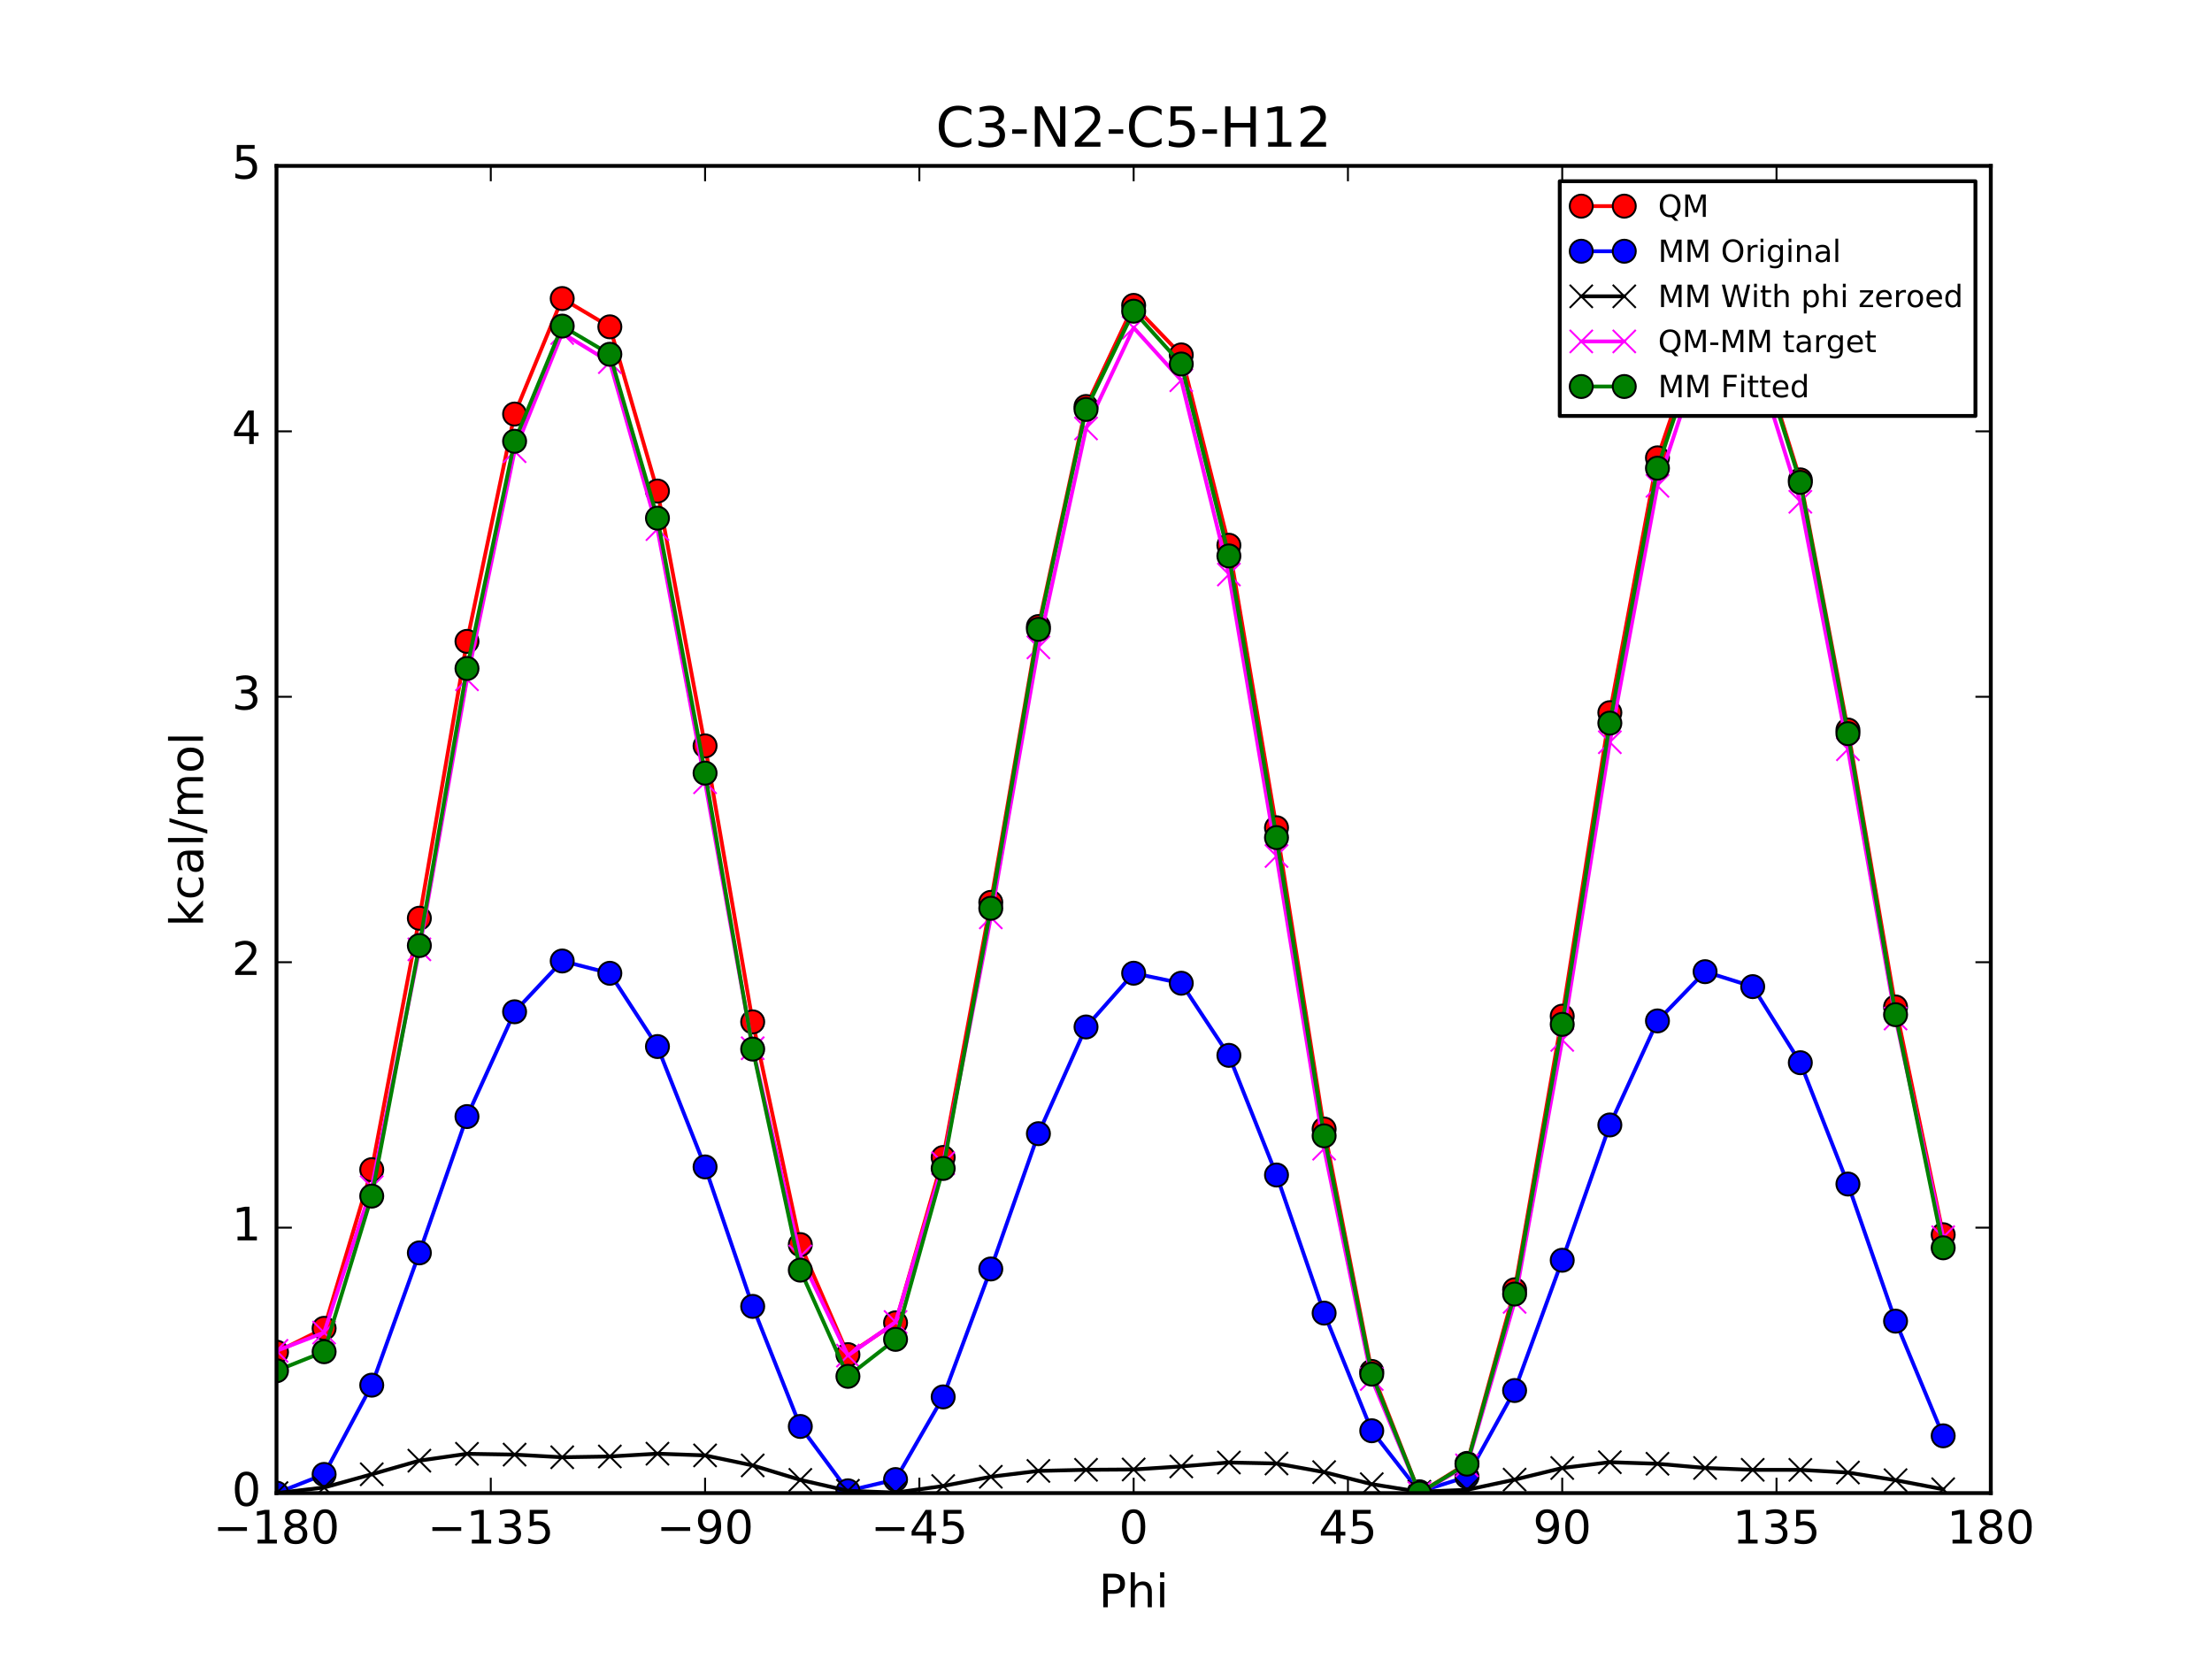 <?xml version="1.0" encoding="utf-8" standalone="no"?>
<!DOCTYPE svg PUBLIC "-//W3C//DTD SVG 1.1//EN"
  "http://www.w3.org/Graphics/SVG/1.1/DTD/svg11.dtd">
<!-- Created with matplotlib (http://matplotlib.org/) -->
<svg height="432pt" version="1.1" viewBox="0 0 576 432" width="576pt" xmlns="http://www.w3.org/2000/svg" xmlns:xlink="http://www.w3.org/1999/xlink">
 <defs>
  <style type="text/css">
*{stroke-linecap:butt;stroke-linejoin:round;stroke-miterlimit:100000;}
  </style>
 </defs>
 <g id="figure_1">
  <g id="patch_1">
   <path d="M 0 432 
L 576 432 
L 576 0 
L 0 0 
z
" style="fill:#ffffff;"/>
  </g>
  <g id="axes_1">
   <g id="patch_2">
    <path d="M 72 388.8 
L 518.4 388.8 
L 518.4 43.2 
L 72 43.2 
z
" style="fill:#ffffff;"/>
   </g>
   <g id="line2d_1">
    <path clip-path="url(#p465bd5129d)" d="M 72 352.097 
L 84.4 345.892 
L 96.8 304.576 
L 109.2 239.106 
L 121.6 167.013 
L 134 107.818 
L 146.4 77.739 
L 158.8 85.104 
L 171.2 127.866 
L 183.6 194.23 
L 196 266.096 
L 208.4 324.087 
L 220.8 352.74 
L 233.2 344.466 
L 245.6 301.405 
L 258 234.975 
L 270.4 163.151 
L 282.8 105.85 
L 295.2 79.523 
L 307.6 92.417 
L 320 141.981 
L 332.4 215.543 
L 344.8 294.002 
L 357.2 357.117 
L 369.6 388.8 
L 382 381.065 
L 394.4 335.856 
L 406.8 264.61 
L 419.2 185.577 
L 431.6 119.219 
L 444 82.74 
L 456.4 85.223 
L 468.8 124.96 
L 481.2 190.093 
L 493.6 262.212 
L 506 321.518 
" style="fill:none;stroke:#ff0000;stroke-linecap:square;"/>
    <defs>
     <path d="M 0 3 
C 0.796 3 1.559 2.684 2.121 2.121 
C 2.684 1.559 3 0.796 3 0 
C 3 -0.796 2.684 -1.559 2.121 -2.121 
C 1.559 -2.684 0.796 -3 0 -3 
C -0.796 -3 -1.559 -2.684 -2.121 -2.121 
C -2.684 -1.559 -3 -0.796 -3 0 
C -3 0.796 -2.684 1.559 -2.121 2.121 
C -1.559 2.684 -0.796 3 0 3 
z
" id="m1452eabe73" style="stroke:#000000;stroke-width:0.5;"/>
    </defs>
    <g clip-path="url(#p465bd5129d)">
     <use style="fill:#ff0000;stroke:#000000;stroke-width:0.5;" x="72.0" xlink:href="#m1452eabe73" y="352.097"/>
     <use style="fill:#ff0000;stroke:#000000;stroke-width:0.5;" x="84.4" xlink:href="#m1452eabe73" y="345.892"/>
     <use style="fill:#ff0000;stroke:#000000;stroke-width:0.5;" x="96.8" xlink:href="#m1452eabe73" y="304.576"/>
     <use style="fill:#ff0000;stroke:#000000;stroke-width:0.5;" x="109.2" xlink:href="#m1452eabe73" y="239.106"/>
     <use style="fill:#ff0000;stroke:#000000;stroke-width:0.5;" x="121.6" xlink:href="#m1452eabe73" y="167.013"/>
     <use style="fill:#ff0000;stroke:#000000;stroke-width:0.5;" x="134" xlink:href="#m1452eabe73" y="107.818"/>
     <use style="fill:#ff0000;stroke:#000000;stroke-width:0.5;" x="146.4" xlink:href="#m1452eabe73" y="77.739"/>
     <use style="fill:#ff0000;stroke:#000000;stroke-width:0.5;" x="158.8" xlink:href="#m1452eabe73" y="85.104"/>
     <use style="fill:#ff0000;stroke:#000000;stroke-width:0.5;" x="171.2" xlink:href="#m1452eabe73" y="127.866"/>
     <use style="fill:#ff0000;stroke:#000000;stroke-width:0.5;" x="183.6" xlink:href="#m1452eabe73" y="194.23"/>
     <use style="fill:#ff0000;stroke:#000000;stroke-width:0.5;" x="196" xlink:href="#m1452eabe73" y="266.096"/>
     <use style="fill:#ff0000;stroke:#000000;stroke-width:0.5;" x="208.4" xlink:href="#m1452eabe73" y="324.087"/>
     <use style="fill:#ff0000;stroke:#000000;stroke-width:0.5;" x="220.8" xlink:href="#m1452eabe73" y="352.74"/>
     <use style="fill:#ff0000;stroke:#000000;stroke-width:0.5;" x="233.2" xlink:href="#m1452eabe73" y="344.466"/>
     <use style="fill:#ff0000;stroke:#000000;stroke-width:0.5;" x="245.6" xlink:href="#m1452eabe73" y="301.405"/>
     <use style="fill:#ff0000;stroke:#000000;stroke-width:0.5;" x="258" xlink:href="#m1452eabe73" y="234.975"/>
     <use style="fill:#ff0000;stroke:#000000;stroke-width:0.5;" x="270.4" xlink:href="#m1452eabe73" y="163.151"/>
     <use style="fill:#ff0000;stroke:#000000;stroke-width:0.5;" x="282.8" xlink:href="#m1452eabe73" y="105.85"/>
     <use style="fill:#ff0000;stroke:#000000;stroke-width:0.5;" x="295.2" xlink:href="#m1452eabe73" y="79.523"/>
     <use style="fill:#ff0000;stroke:#000000;stroke-width:0.5;" x="307.6" xlink:href="#m1452eabe73" y="92.417"/>
     <use style="fill:#ff0000;stroke:#000000;stroke-width:0.5;" x="320" xlink:href="#m1452eabe73" y="141.981"/>
     <use style="fill:#ff0000;stroke:#000000;stroke-width:0.5;" x="332.4" xlink:href="#m1452eabe73" y="215.543"/>
     <use style="fill:#ff0000;stroke:#000000;stroke-width:0.5;" x="344.8" xlink:href="#m1452eabe73" y="294.002"/>
     <use style="fill:#ff0000;stroke:#000000;stroke-width:0.5;" x="357.2" xlink:href="#m1452eabe73" y="357.117"/>
     <use style="fill:#ff0000;stroke:#000000;stroke-width:0.5;" x="369.6" xlink:href="#m1452eabe73" y="388.8"/>
     <use style="fill:#ff0000;stroke:#000000;stroke-width:0.5;" x="382" xlink:href="#m1452eabe73" y="381.065"/>
     <use style="fill:#ff0000;stroke:#000000;stroke-width:0.5;" x="394.4" xlink:href="#m1452eabe73" y="335.856"/>
     <use style="fill:#ff0000;stroke:#000000;stroke-width:0.5;" x="406.8" xlink:href="#m1452eabe73" y="264.61"/>
     <use style="fill:#ff0000;stroke:#000000;stroke-width:0.5;" x="419.2" xlink:href="#m1452eabe73" y="185.577"/>
     <use style="fill:#ff0000;stroke:#000000;stroke-width:0.5;" x="431.6" xlink:href="#m1452eabe73" y="119.219"/>
     <use style="fill:#ff0000;stroke:#000000;stroke-width:0.5;" x="444" xlink:href="#m1452eabe73" y="82.74"/>
     <use style="fill:#ff0000;stroke:#000000;stroke-width:0.5;" x="456.4" xlink:href="#m1452eabe73" y="85.223"/>
     <use style="fill:#ff0000;stroke:#000000;stroke-width:0.5;" x="468.8" xlink:href="#m1452eabe73" y="124.96"/>
     <use style="fill:#ff0000;stroke:#000000;stroke-width:0.5;" x="481.2" xlink:href="#m1452eabe73" y="190.093"/>
     <use style="fill:#ff0000;stroke:#000000;stroke-width:0.5;" x="493.6" xlink:href="#m1452eabe73" y="262.212"/>
     <use style="fill:#ff0000;stroke:#000000;stroke-width:0.5;" x="506" xlink:href="#m1452eabe73" y="321.518"/>
    </g>
   </g>
   <g id="line2d_2">
    <path clip-path="url(#p465bd5129d)" d="M 72 388.8 
L 84.4 383.94 
L 96.8 360.694 
L 109.2 326.248 
L 121.6 290.752 
L 134 263.465 
L 146.4 250.242 
L 158.8 253.441 
L 171.2 272.518 
L 183.6 303.863 
L 196 340.18 
L 208.4 371.447 
L 220.8 388.201 
L 233.2 385.272 
L 245.6 363.75 
L 258 330.439 
L 270.4 295.207 
L 282.8 267.419 
L 295.2 253.424 
L 307.6 256.03 
L 320 274.813 
L 332.4 305.97 
L 344.8 341.932 
L 357.2 372.566 
L 369.6 388.451 
L 382 384.547 
L 394.4 362.09 
L 406.8 328.165 
L 419.2 292.936 
L 431.6 265.845 
L 444 253.024 
L 456.4 256.917 
L 468.8 276.729 
L 481.2 308.323 
L 493.6 344.027 
L 506 373.886 
" style="fill:none;stroke:#0000ff;stroke-linecap:square;"/>
    <defs>
     <path d="M 0 3 
C 0.796 3 1.559 2.684 2.121 2.121 
C 2.684 1.559 3 0.796 3 0 
C 3 -0.796 2.684 -1.559 2.121 -2.121 
C 1.559 -2.684 0.796 -3 0 -3 
C -0.796 -3 -1.559 -2.684 -2.121 -2.121 
C -2.684 -1.559 -3 -0.796 -3 0 
C -3 0.796 -2.684 1.559 -2.121 2.121 
C -1.559 2.684 -0.796 3 0 3 
z
" id="me0702c09e3" style="stroke:#000000;stroke-width:0.5;"/>
    </defs>
    <g clip-path="url(#p465bd5129d)">
     <use style="fill:#0000ff;stroke:#000000;stroke-width:0.5;" x="72.0" xlink:href="#me0702c09e3" y="388.8"/>
     <use style="fill:#0000ff;stroke:#000000;stroke-width:0.5;" x="84.4" xlink:href="#me0702c09e3" y="383.94"/>
     <use style="fill:#0000ff;stroke:#000000;stroke-width:0.5;" x="96.8" xlink:href="#me0702c09e3" y="360.694"/>
     <use style="fill:#0000ff;stroke:#000000;stroke-width:0.5;" x="109.2" xlink:href="#me0702c09e3" y="326.248"/>
     <use style="fill:#0000ff;stroke:#000000;stroke-width:0.5;" x="121.6" xlink:href="#me0702c09e3" y="290.752"/>
     <use style="fill:#0000ff;stroke:#000000;stroke-width:0.5;" x="134" xlink:href="#me0702c09e3" y="263.465"/>
     <use style="fill:#0000ff;stroke:#000000;stroke-width:0.5;" x="146.4" xlink:href="#me0702c09e3" y="250.242"/>
     <use style="fill:#0000ff;stroke:#000000;stroke-width:0.5;" x="158.8" xlink:href="#me0702c09e3" y="253.441"/>
     <use style="fill:#0000ff;stroke:#000000;stroke-width:0.5;" x="171.2" xlink:href="#me0702c09e3" y="272.518"/>
     <use style="fill:#0000ff;stroke:#000000;stroke-width:0.5;" x="183.6" xlink:href="#me0702c09e3" y="303.863"/>
     <use style="fill:#0000ff;stroke:#000000;stroke-width:0.5;" x="196" xlink:href="#me0702c09e3" y="340.18"/>
     <use style="fill:#0000ff;stroke:#000000;stroke-width:0.5;" x="208.4" xlink:href="#me0702c09e3" y="371.447"/>
     <use style="fill:#0000ff;stroke:#000000;stroke-width:0.5;" x="220.8" xlink:href="#me0702c09e3" y="388.201"/>
     <use style="fill:#0000ff;stroke:#000000;stroke-width:0.5;" x="233.2" xlink:href="#me0702c09e3" y="385.272"/>
     <use style="fill:#0000ff;stroke:#000000;stroke-width:0.5;" x="245.6" xlink:href="#me0702c09e3" y="363.75"/>
     <use style="fill:#0000ff;stroke:#000000;stroke-width:0.5;" x="258" xlink:href="#me0702c09e3" y="330.439"/>
     <use style="fill:#0000ff;stroke:#000000;stroke-width:0.5;" x="270.4" xlink:href="#me0702c09e3" y="295.207"/>
     <use style="fill:#0000ff;stroke:#000000;stroke-width:0.5;" x="282.8" xlink:href="#me0702c09e3" y="267.419"/>
     <use style="fill:#0000ff;stroke:#000000;stroke-width:0.5;" x="295.2" xlink:href="#me0702c09e3" y="253.424"/>
     <use style="fill:#0000ff;stroke:#000000;stroke-width:0.5;" x="307.6" xlink:href="#me0702c09e3" y="256.03"/>
     <use style="fill:#0000ff;stroke:#000000;stroke-width:0.5;" x="320" xlink:href="#me0702c09e3" y="274.813"/>
     <use style="fill:#0000ff;stroke:#000000;stroke-width:0.5;" x="332.4" xlink:href="#me0702c09e3" y="305.97"/>
     <use style="fill:#0000ff;stroke:#000000;stroke-width:0.5;" x="344.8" xlink:href="#me0702c09e3" y="341.932"/>
     <use style="fill:#0000ff;stroke:#000000;stroke-width:0.5;" x="357.2" xlink:href="#me0702c09e3" y="372.566"/>
     <use style="fill:#0000ff;stroke:#000000;stroke-width:0.5;" x="369.6" xlink:href="#me0702c09e3" y="388.451"/>
     <use style="fill:#0000ff;stroke:#000000;stroke-width:0.5;" x="382" xlink:href="#me0702c09e3" y="384.547"/>
     <use style="fill:#0000ff;stroke:#000000;stroke-width:0.5;" x="394.4" xlink:href="#me0702c09e3" y="362.09"/>
     <use style="fill:#0000ff;stroke:#000000;stroke-width:0.5;" x="406.8" xlink:href="#me0702c09e3" y="328.165"/>
     <use style="fill:#0000ff;stroke:#000000;stroke-width:0.5;" x="419.2" xlink:href="#me0702c09e3" y="292.936"/>
     <use style="fill:#0000ff;stroke:#000000;stroke-width:0.5;" x="431.6" xlink:href="#me0702c09e3" y="265.845"/>
     <use style="fill:#0000ff;stroke:#000000;stroke-width:0.5;" x="444" xlink:href="#me0702c09e3" y="253.024"/>
     <use style="fill:#0000ff;stroke:#000000;stroke-width:0.5;" x="456.4" xlink:href="#me0702c09e3" y="256.917"/>
     <use style="fill:#0000ff;stroke:#000000;stroke-width:0.5;" x="468.8" xlink:href="#me0702c09e3" y="276.729"/>
     <use style="fill:#0000ff;stroke:#000000;stroke-width:0.5;" x="481.2" xlink:href="#me0702c09e3" y="308.323"/>
     <use style="fill:#0000ff;stroke:#000000;stroke-width:0.5;" x="493.6" xlink:href="#me0702c09e3" y="344.027"/>
     <use style="fill:#0000ff;stroke:#000000;stroke-width:0.5;" x="506" xlink:href="#me0702c09e3" y="373.886"/>
    </g>
   </g>
   <g id="line2d_3">
    <path clip-path="url(#p465bd5129d)" d="M 72 388.8 
L 84.4 387.342 
L 96.8 383.9 
L 109.2 380.352 
L 121.6 378.57 
L 134 378.78 
L 146.4 379.467 
L 158.8 379.264 
L 171.2 378.538 
L 183.6 378.984 
L 196 381.587 
L 208.4 385.358 
L 220.8 388.201 
L 233.2 388.674 
L 245.6 386.956 
L 258 384.544 
L 270.4 383.025 
L 282.8 382.734 
L 295.2 382.65 
L 307.6 381.853 
L 320 380.833 
L 332.4 381.091 
L 344.8 383.339 
L 357.2 386.477 
L 369.6 388.451 
L 382 387.949 
L 394.4 385.296 
L 406.8 382.269 
L 419.2 380.755 
L 431.6 381.16 
L 444 382.25 
L 456.4 382.741 
L 468.8 382.748 
L 481.2 383.444 
L 493.6 385.434 
L 506 387.797 
" style="fill:none;stroke:#000000;stroke-linecap:square;"/>
    <defs>
     <path d="M -3 3 
L 3 -3 
M -3 -3 
L 3 3 
" id="mcd2acde3a1" style="stroke:#000000;stroke-width:0.5;"/>
    </defs>
    <g clip-path="url(#p465bd5129d)">
     <use style="stroke:#000000;stroke-width:0.5;" x="72.0" xlink:href="#mcd2acde3a1" y="388.8"/>
     <use style="stroke:#000000;stroke-width:0.5;" x="84.4" xlink:href="#mcd2acde3a1" y="387.342"/>
     <use style="stroke:#000000;stroke-width:0.5;" x="96.8" xlink:href="#mcd2acde3a1" y="383.9"/>
     <use style="stroke:#000000;stroke-width:0.5;" x="109.2" xlink:href="#mcd2acde3a1" y="380.352"/>
     <use style="stroke:#000000;stroke-width:0.5;" x="121.6" xlink:href="#mcd2acde3a1" y="378.57"/>
     <use style="stroke:#000000;stroke-width:0.5;" x="134" xlink:href="#mcd2acde3a1" y="378.78"/>
     <use style="stroke:#000000;stroke-width:0.5;" x="146.4" xlink:href="#mcd2acde3a1" y="379.467"/>
     <use style="stroke:#000000;stroke-width:0.5;" x="158.8" xlink:href="#mcd2acde3a1" y="379.264"/>
     <use style="stroke:#000000;stroke-width:0.5;" x="171.2" xlink:href="#mcd2acde3a1" y="378.538"/>
     <use style="stroke:#000000;stroke-width:0.5;" x="183.6" xlink:href="#mcd2acde3a1" y="378.984"/>
     <use style="stroke:#000000;stroke-width:0.5;" x="196" xlink:href="#mcd2acde3a1" y="381.587"/>
     <use style="stroke:#000000;stroke-width:0.5;" x="208.4" xlink:href="#mcd2acde3a1" y="385.358"/>
     <use style="stroke:#000000;stroke-width:0.5;" x="220.8" xlink:href="#mcd2acde3a1" y="388.201"/>
     <use style="stroke:#000000;stroke-width:0.5;" x="233.2" xlink:href="#mcd2acde3a1" y="388.674"/>
     <use style="stroke:#000000;stroke-width:0.5;" x="245.6" xlink:href="#mcd2acde3a1" y="386.956"/>
     <use style="stroke:#000000;stroke-width:0.5;" x="258" xlink:href="#mcd2acde3a1" y="384.544"/>
     <use style="stroke:#000000;stroke-width:0.5;" x="270.4" xlink:href="#mcd2acde3a1" y="383.025"/>
     <use style="stroke:#000000;stroke-width:0.5;" x="282.8" xlink:href="#mcd2acde3a1" y="382.734"/>
     <use style="stroke:#000000;stroke-width:0.5;" x="295.2" xlink:href="#mcd2acde3a1" y="382.65"/>
     <use style="stroke:#000000;stroke-width:0.5;" x="307.6" xlink:href="#mcd2acde3a1" y="381.853"/>
     <use style="stroke:#000000;stroke-width:0.5;" x="320" xlink:href="#mcd2acde3a1" y="380.833"/>
     <use style="stroke:#000000;stroke-width:0.5;" x="332.4" xlink:href="#mcd2acde3a1" y="381.091"/>
     <use style="stroke:#000000;stroke-width:0.5;" x="344.8" xlink:href="#mcd2acde3a1" y="383.339"/>
     <use style="stroke:#000000;stroke-width:0.5;" x="357.2" xlink:href="#mcd2acde3a1" y="386.477"/>
     <use style="stroke:#000000;stroke-width:0.5;" x="369.6" xlink:href="#mcd2acde3a1" y="388.451"/>
     <use style="stroke:#000000;stroke-width:0.5;" x="382" xlink:href="#mcd2acde3a1" y="387.949"/>
     <use style="stroke:#000000;stroke-width:0.5;" x="394.4" xlink:href="#mcd2acde3a1" y="385.296"/>
     <use style="stroke:#000000;stroke-width:0.5;" x="406.8" xlink:href="#mcd2acde3a1" y="382.269"/>
     <use style="stroke:#000000;stroke-width:0.5;" x="419.2" xlink:href="#mcd2acde3a1" y="380.755"/>
     <use style="stroke:#000000;stroke-width:0.5;" x="431.6" xlink:href="#mcd2acde3a1" y="381.16"/>
     <use style="stroke:#000000;stroke-width:0.5;" x="444" xlink:href="#mcd2acde3a1" y="382.25"/>
     <use style="stroke:#000000;stroke-width:0.5;" x="456.4" xlink:href="#mcd2acde3a1" y="382.741"/>
     <use style="stroke:#000000;stroke-width:0.5;" x="468.8" xlink:href="#mcd2acde3a1" y="382.748"/>
     <use style="stroke:#000000;stroke-width:0.5;" x="481.2" xlink:href="#mcd2acde3a1" y="383.444"/>
     <use style="stroke:#000000;stroke-width:0.5;" x="493.6" xlink:href="#mcd2acde3a1" y="385.434"/>
     <use style="stroke:#000000;stroke-width:0.5;" x="506" xlink:href="#mcd2acde3a1" y="387.797"/>
    </g>
   </g>
   <g id="line2d_4">
    <path clip-path="url(#p465bd5129d)" d="M 72 351.748 
L 84.4 347.002 
L 96.8 309.127 
L 109.2 247.205 
L 121.6 176.894 
L 134 117.489 
L 146.4 86.724 
L 158.8 94.292 
L 171.2 137.78 
L 183.6 203.698 
L 196 272.96 
L 208.4 327.181 
L 220.8 352.99 
L 233.2 344.244 
L 245.6 302.901 
L 258 238.882 
L 270.4 168.578 
L 282.8 111.568 
L 295.2 85.324 
L 307.6 99.016 
L 320 149.6 
L 332.4 222.903 
L 344.8 299.114 
L 357.2 359.091 
L 369.6 388.8 
L 382 381.568 
L 394.4 339.012 
L 406.8 270.793 
L 419.2 193.274 
L 431.6 126.511 
L 444 88.942 
L 456.4 90.934 
L 468.8 130.663 
L 481.2 195.1 
L 493.6 265.229 
L 506 322.173 
" style="fill:none;stroke:#ff00ff;stroke-linecap:square;"/>
    <defs>
     <path d="M -3 3 
L 3 -3 
M -3 -3 
L 3 3 
" id="m368df57670" style="stroke:#ff00ff;stroke-width:0.5;"/>
    </defs>
    <g clip-path="url(#p465bd5129d)">
     <use style="fill:#ff00ff;stroke:#ff00ff;stroke-width:0.5;" x="72.0" xlink:href="#m368df57670" y="351.748"/>
     <use style="fill:#ff00ff;stroke:#ff00ff;stroke-width:0.5;" x="84.4" xlink:href="#m368df57670" y="347.002"/>
     <use style="fill:#ff00ff;stroke:#ff00ff;stroke-width:0.5;" x="96.8" xlink:href="#m368df57670" y="309.127"/>
     <use style="fill:#ff00ff;stroke:#ff00ff;stroke-width:0.5;" x="109.2" xlink:href="#m368df57670" y="247.205"/>
     <use style="fill:#ff00ff;stroke:#ff00ff;stroke-width:0.5;" x="121.6" xlink:href="#m368df57670" y="176.894"/>
     <use style="fill:#ff00ff;stroke:#ff00ff;stroke-width:0.5;" x="134" xlink:href="#m368df57670" y="117.489"/>
     <use style="fill:#ff00ff;stroke:#ff00ff;stroke-width:0.5;" x="146.4" xlink:href="#m368df57670" y="86.724"/>
     <use style="fill:#ff00ff;stroke:#ff00ff;stroke-width:0.5;" x="158.8" xlink:href="#m368df57670" y="94.292"/>
     <use style="fill:#ff00ff;stroke:#ff00ff;stroke-width:0.5;" x="171.2" xlink:href="#m368df57670" y="137.78"/>
     <use style="fill:#ff00ff;stroke:#ff00ff;stroke-width:0.5;" x="183.6" xlink:href="#m368df57670" y="203.698"/>
     <use style="fill:#ff00ff;stroke:#ff00ff;stroke-width:0.5;" x="196" xlink:href="#m368df57670" y="272.96"/>
     <use style="fill:#ff00ff;stroke:#ff00ff;stroke-width:0.5;" x="208.4" xlink:href="#m368df57670" y="327.181"/>
     <use style="fill:#ff00ff;stroke:#ff00ff;stroke-width:0.5;" x="220.8" xlink:href="#m368df57670" y="352.99"/>
     <use style="fill:#ff00ff;stroke:#ff00ff;stroke-width:0.5;" x="233.2" xlink:href="#m368df57670" y="344.244"/>
     <use style="fill:#ff00ff;stroke:#ff00ff;stroke-width:0.5;" x="245.6" xlink:href="#m368df57670" y="302.901"/>
     <use style="fill:#ff00ff;stroke:#ff00ff;stroke-width:0.5;" x="258" xlink:href="#m368df57670" y="238.882"/>
     <use style="fill:#ff00ff;stroke:#ff00ff;stroke-width:0.5;" x="270.4" xlink:href="#m368df57670" y="168.578"/>
     <use style="fill:#ff00ff;stroke:#ff00ff;stroke-width:0.5;" x="282.8" xlink:href="#m368df57670" y="111.568"/>
     <use style="fill:#ff00ff;stroke:#ff00ff;stroke-width:0.5;" x="295.2" xlink:href="#m368df57670" y="85.324"/>
     <use style="fill:#ff00ff;stroke:#ff00ff;stroke-width:0.5;" x="307.6" xlink:href="#m368df57670" y="99.016"/>
     <use style="fill:#ff00ff;stroke:#ff00ff;stroke-width:0.5;" x="320" xlink:href="#m368df57670" y="149.6"/>
     <use style="fill:#ff00ff;stroke:#ff00ff;stroke-width:0.5;" x="332.4" xlink:href="#m368df57670" y="222.903"/>
     <use style="fill:#ff00ff;stroke:#ff00ff;stroke-width:0.5;" x="344.8" xlink:href="#m368df57670" y="299.114"/>
     <use style="fill:#ff00ff;stroke:#ff00ff;stroke-width:0.5;" x="357.2" xlink:href="#m368df57670" y="359.091"/>
     <use style="fill:#ff00ff;stroke:#ff00ff;stroke-width:0.5;" x="369.6" xlink:href="#m368df57670" y="388.8"/>
     <use style="fill:#ff00ff;stroke:#ff00ff;stroke-width:0.5;" x="382" xlink:href="#m368df57670" y="381.568"/>
     <use style="fill:#ff00ff;stroke:#ff00ff;stroke-width:0.5;" x="394.4" xlink:href="#m368df57670" y="339.012"/>
     <use style="fill:#ff00ff;stroke:#ff00ff;stroke-width:0.5;" x="406.8" xlink:href="#m368df57670" y="270.793"/>
     <use style="fill:#ff00ff;stroke:#ff00ff;stroke-width:0.5;" x="419.2" xlink:href="#m368df57670" y="193.274"/>
     <use style="fill:#ff00ff;stroke:#ff00ff;stroke-width:0.5;" x="431.6" xlink:href="#m368df57670" y="126.511"/>
     <use style="fill:#ff00ff;stroke:#ff00ff;stroke-width:0.5;" x="444" xlink:href="#m368df57670" y="88.942"/>
     <use style="fill:#ff00ff;stroke:#ff00ff;stroke-width:0.5;" x="456.4" xlink:href="#m368df57670" y="90.934"/>
     <use style="fill:#ff00ff;stroke:#ff00ff;stroke-width:0.5;" x="468.8" xlink:href="#m368df57670" y="130.663"/>
     <use style="fill:#ff00ff;stroke:#ff00ff;stroke-width:0.5;" x="481.2" xlink:href="#m368df57670" y="195.1"/>
     <use style="fill:#ff00ff;stroke:#ff00ff;stroke-width:0.5;" x="493.6" xlink:href="#m368df57670" y="265.229"/>
     <use style="fill:#ff00ff;stroke:#ff00ff;stroke-width:0.5;" x="506" xlink:href="#m368df57670" y="322.173"/>
    </g>
   </g>
   <g id="line2d_5">
    <path clip-path="url(#p465bd5129d)" d="M 72 356.943 
L 84.4 351.987 
L 96.8 311.463 
L 109.2 246.223 
L 121.6 174.078 
L 134 114.909 
L 146.4 84.913 
L 158.8 92.253 
L 171.2 134.931 
L 183.6 201.322 
L 196 273.182 
L 208.4 330.74 
L 220.8 358.394 
L 233.2 348.771 
L 245.6 304.264 
L 258 236.514 
L 270.4 163.876 
L 282.8 106.617 
L 295.2 81.04 
L 307.6 94.788 
L 320 144.763 
L 332.4 218.111 
L 344.8 295.775 
L 357.2 357.825 
L 369.6 388.8 
L 382 381.253 
L 394.4 336.97 
L 406.8 266.743 
L 419.2 188.3 
L 431.6 121.914 
L 444 84.815 
L 456.4 86.404 
L 468.8 125.604 
L 481.2 191.042 
L 493.6 264.223 
L 506 324.931 
" style="fill:none;stroke:#008000;stroke-linecap:square;"/>
    <defs>
     <path d="M 0 3 
C 0.796 3 1.559 2.684 2.121 2.121 
C 2.684 1.559 3 0.796 3 0 
C 3 -0.796 2.684 -1.559 2.121 -2.121 
C 1.559 -2.684 0.796 -3 0 -3 
C -0.796 -3 -1.559 -2.684 -2.121 -2.121 
C -2.684 -1.559 -3 -0.796 -3 0 
C -3 0.796 -2.684 1.559 -2.121 2.121 
C -1.559 2.684 -0.796 3 0 3 
z
" id="m642d477266" style="stroke:#000000;stroke-width:0.5;"/>
    </defs>
    <g clip-path="url(#p465bd5129d)">
     <use style="fill:#008000;stroke:#000000;stroke-width:0.5;" x="72.0" xlink:href="#m642d477266" y="356.943"/>
     <use style="fill:#008000;stroke:#000000;stroke-width:0.5;" x="84.4" xlink:href="#m642d477266" y="351.987"/>
     <use style="fill:#008000;stroke:#000000;stroke-width:0.5;" x="96.8" xlink:href="#m642d477266" y="311.463"/>
     <use style="fill:#008000;stroke:#000000;stroke-width:0.5;" x="109.2" xlink:href="#m642d477266" y="246.223"/>
     <use style="fill:#008000;stroke:#000000;stroke-width:0.5;" x="121.6" xlink:href="#m642d477266" y="174.078"/>
     <use style="fill:#008000;stroke:#000000;stroke-width:0.5;" x="134" xlink:href="#m642d477266" y="114.909"/>
     <use style="fill:#008000;stroke:#000000;stroke-width:0.5;" x="146.4" xlink:href="#m642d477266" y="84.913"/>
     <use style="fill:#008000;stroke:#000000;stroke-width:0.5;" x="158.8" xlink:href="#m642d477266" y="92.253"/>
     <use style="fill:#008000;stroke:#000000;stroke-width:0.5;" x="171.2" xlink:href="#m642d477266" y="134.931"/>
     <use style="fill:#008000;stroke:#000000;stroke-width:0.5;" x="183.6" xlink:href="#m642d477266" y="201.322"/>
     <use style="fill:#008000;stroke:#000000;stroke-width:0.5;" x="196" xlink:href="#m642d477266" y="273.182"/>
     <use style="fill:#008000;stroke:#000000;stroke-width:0.5;" x="208.4" xlink:href="#m642d477266" y="330.74"/>
     <use style="fill:#008000;stroke:#000000;stroke-width:0.5;" x="220.8" xlink:href="#m642d477266" y="358.394"/>
     <use style="fill:#008000;stroke:#000000;stroke-width:0.5;" x="233.2" xlink:href="#m642d477266" y="348.771"/>
     <use style="fill:#008000;stroke:#000000;stroke-width:0.5;" x="245.6" xlink:href="#m642d477266" y="304.264"/>
     <use style="fill:#008000;stroke:#000000;stroke-width:0.5;" x="258" xlink:href="#m642d477266" y="236.514"/>
     <use style="fill:#008000;stroke:#000000;stroke-width:0.5;" x="270.4" xlink:href="#m642d477266" y="163.876"/>
     <use style="fill:#008000;stroke:#000000;stroke-width:0.5;" x="282.8" xlink:href="#m642d477266" y="106.617"/>
     <use style="fill:#008000;stroke:#000000;stroke-width:0.5;" x="295.2" xlink:href="#m642d477266" y="81.04"/>
     <use style="fill:#008000;stroke:#000000;stroke-width:0.5;" x="307.6" xlink:href="#m642d477266" y="94.788"/>
     <use style="fill:#008000;stroke:#000000;stroke-width:0.5;" x="320" xlink:href="#m642d477266" y="144.763"/>
     <use style="fill:#008000;stroke:#000000;stroke-width:0.5;" x="332.4" xlink:href="#m642d477266" y="218.111"/>
     <use style="fill:#008000;stroke:#000000;stroke-width:0.5;" x="344.8" xlink:href="#m642d477266" y="295.775"/>
     <use style="fill:#008000;stroke:#000000;stroke-width:0.5;" x="357.2" xlink:href="#m642d477266" y="357.825"/>
     <use style="fill:#008000;stroke:#000000;stroke-width:0.5;" x="369.6" xlink:href="#m642d477266" y="388.8"/>
     <use style="fill:#008000;stroke:#000000;stroke-width:0.5;" x="382" xlink:href="#m642d477266" y="381.253"/>
     <use style="fill:#008000;stroke:#000000;stroke-width:0.5;" x="394.4" xlink:href="#m642d477266" y="336.97"/>
     <use style="fill:#008000;stroke:#000000;stroke-width:0.5;" x="406.8" xlink:href="#m642d477266" y="266.743"/>
     <use style="fill:#008000;stroke:#000000;stroke-width:0.5;" x="419.2" xlink:href="#m642d477266" y="188.3"/>
     <use style="fill:#008000;stroke:#000000;stroke-width:0.5;" x="431.6" xlink:href="#m642d477266" y="121.914"/>
     <use style="fill:#008000;stroke:#000000;stroke-width:0.5;" x="444" xlink:href="#m642d477266" y="84.815"/>
     <use style="fill:#008000;stroke:#000000;stroke-width:0.5;" x="456.4" xlink:href="#m642d477266" y="86.404"/>
     <use style="fill:#008000;stroke:#000000;stroke-width:0.5;" x="468.8" xlink:href="#m642d477266" y="125.604"/>
     <use style="fill:#008000;stroke:#000000;stroke-width:0.5;" x="481.2" xlink:href="#m642d477266" y="191.042"/>
     <use style="fill:#008000;stroke:#000000;stroke-width:0.5;" x="493.6" xlink:href="#m642d477266" y="264.223"/>
     <use style="fill:#008000;stroke:#000000;stroke-width:0.5;" x="506" xlink:href="#m642d477266" y="324.931"/>
    </g>
   </g>
   <g id="patch_3">
    <path d="M 72 43.2 
L 518.4 43.2 
" style="fill:none;stroke:#000000;stroke-linecap:square;stroke-linejoin:miter;"/>
   </g>
   <g id="patch_4">
    <path d="M 518.4 388.8 
L 518.4 43.2 
" style="fill:none;stroke:#000000;stroke-linecap:square;stroke-linejoin:miter;"/>
   </g>
   <g id="patch_5">
    <path d="M 72 388.8 
L 72 43.2 
" style="fill:none;stroke:#000000;stroke-linecap:square;stroke-linejoin:miter;"/>
   </g>
   <g id="patch_6">
    <path d="M 72 388.8 
L 518.4 388.8 
" style="fill:none;stroke:#000000;stroke-linecap:square;stroke-linejoin:miter;"/>
   </g>
   <g id="matplotlib.axis_1">
    <g id="xtick_1">
     <g id="line2d_6">
      <defs>
       <path d="M 0 0 
L 0 -4 
" id="m7a0aac245d" style="stroke:#000000;stroke-width:0.5;"/>
      </defs>
      <g>
       <use style="stroke:#000000;stroke-width:0.5;" x="72.0" xlink:href="#m7a0aac245d" y="388.8"/>
      </g>
     </g>
     <g id="line2d_7">
      <defs>
       <path d="M 0 0 
L 0 4 
" id="m1a6a56f84d" style="stroke:#000000;stroke-width:0.5;"/>
      </defs>
      <g>
       <use style="stroke:#000000;stroke-width:0.5;" x="72.0" xlink:href="#m1a6a56f84d" y="43.2"/>
      </g>
     </g>
     <g id="text_1">
      <!-- −180 -->
      <defs>
       <path d="M 31.781 66.406 
Q 24.172 66.406 20.328 58.906 
Q 16.5 51.422 16.5 36.375 
Q 16.5 21.391 20.328 13.891 
Q 24.172 6.391 31.781 6.391 
Q 39.453 6.391 43.281 13.891 
Q 47.125 21.391 47.125 36.375 
Q 47.125 51.422 43.281 58.906 
Q 39.453 66.406 31.781 66.406 
M 31.781 74.219 
Q 44.047 74.219 50.516 64.516 
Q 56.984 54.828 56.984 36.375 
Q 56.984 17.969 50.516 8.266 
Q 44.047 -1.422 31.781 -1.422 
Q 19.531 -1.422 13.062 8.266 
Q 6.594 17.969 6.594 36.375 
Q 6.594 54.828 13.062 64.516 
Q 19.531 74.219 31.781 74.219 
" id="BitstreamVeraSans-Roman-30"/>
       <path d="M 10.594 35.5 
L 73.188 35.5 
L 73.188 27.203 
L 10.594 27.203 
z
" id="BitstreamVeraSans-Roman-2212"/>
       <path d="M 12.406 8.297 
L 28.516 8.297 
L 28.516 63.922 
L 10.984 60.406 
L 10.984 69.391 
L 28.422 72.906 
L 38.281 72.906 
L 38.281 8.297 
L 54.391 8.297 
L 54.391 0 
L 12.406 0 
z
" id="BitstreamVeraSans-Roman-31"/>
       <path d="M 31.781 34.625 
Q 24.75 34.625 20.719 30.859 
Q 16.703 27.094 16.703 20.516 
Q 16.703 13.922 20.719 10.156 
Q 24.75 6.391 31.781 6.391 
Q 38.812 6.391 42.859 10.172 
Q 46.922 13.969 46.922 20.516 
Q 46.922 27.094 42.891 30.859 
Q 38.875 34.625 31.781 34.625 
M 21.922 38.812 
Q 15.578 40.375 12.031 44.719 
Q 8.5 49.078 8.5 55.328 
Q 8.5 64.062 14.719 69.141 
Q 20.953 74.219 31.781 74.219 
Q 42.672 74.219 48.875 69.141 
Q 55.078 64.062 55.078 55.328 
Q 55.078 49.078 51.531 44.719 
Q 48 40.375 41.703 38.812 
Q 48.828 37.156 52.797 32.312 
Q 56.781 27.484 56.781 20.516 
Q 56.781 9.906 50.312 4.234 
Q 43.844 -1.422 31.781 -1.422 
Q 19.734 -1.422 13.25 4.234 
Q 6.781 9.906 6.781 20.516 
Q 6.781 27.484 10.781 32.312 
Q 14.797 37.156 21.922 38.812 
M 18.312 54.391 
Q 18.312 48.734 21.844 45.562 
Q 25.391 42.391 31.781 42.391 
Q 38.141 42.391 41.719 45.562 
Q 45.312 48.734 45.312 54.391 
Q 45.312 60.062 41.719 63.234 
Q 38.141 66.406 31.781 66.406 
Q 25.391 66.406 21.844 63.234 
Q 18.312 60.062 18.312 54.391 
" id="BitstreamVeraSans-Roman-38"/>
      </defs>
      <g transform="translate(55.52 401.918)scale(0.12 -0.12)">
       <use xlink:href="#BitstreamVeraSans-Roman-2212"/>
       <use x="83.789" xlink:href="#BitstreamVeraSans-Roman-31"/>
       <use x="147.412" xlink:href="#BitstreamVeraSans-Roman-38"/>
       <use x="211.035" xlink:href="#BitstreamVeraSans-Roman-30"/>
      </g>
     </g>
    </g>
    <g id="xtick_2">
     <g id="line2d_8">
      <g>
       <use style="stroke:#000000;stroke-width:0.5;" x="127.8" xlink:href="#m7a0aac245d" y="388.8"/>
      </g>
     </g>
     <g id="line2d_9">
      <g>
       <use style="stroke:#000000;stroke-width:0.5;" x="127.8" xlink:href="#m1a6a56f84d" y="43.2"/>
      </g>
     </g>
     <g id="text_2">
      <!-- −135 -->
      <defs>
       <path d="M 40.578 39.312 
Q 47.656 37.797 51.625 33 
Q 55.609 28.219 55.609 21.188 
Q 55.609 10.406 48.188 4.484 
Q 40.766 -1.422 27.094 -1.422 
Q 22.516 -1.422 17.656 -0.516 
Q 12.797 0.391 7.625 2.203 
L 7.625 11.719 
Q 11.719 9.328 16.594 8.109 
Q 21.484 6.891 26.812 6.891 
Q 36.078 6.891 40.938 10.547 
Q 45.797 14.203 45.797 21.188 
Q 45.797 27.641 41.281 31.266 
Q 36.766 34.906 28.719 34.906 
L 20.219 34.906 
L 20.219 43.016 
L 29.109 43.016 
Q 36.375 43.016 40.234 45.922 
Q 44.094 48.828 44.094 54.297 
Q 44.094 59.906 40.109 62.906 
Q 36.141 65.922 28.719 65.922 
Q 24.656 65.922 20.016 65.031 
Q 15.375 64.156 9.812 62.312 
L 9.812 71.094 
Q 15.438 72.656 20.344 73.438 
Q 25.25 74.219 29.594 74.219 
Q 40.828 74.219 47.359 69.109 
Q 53.906 64.016 53.906 55.328 
Q 53.906 49.266 50.438 45.094 
Q 46.969 40.922 40.578 39.312 
" id="BitstreamVeraSans-Roman-33"/>
       <path d="M 10.797 72.906 
L 49.516 72.906 
L 49.516 64.594 
L 19.828 64.594 
L 19.828 46.734 
Q 21.969 47.469 24.109 47.828 
Q 26.266 48.188 28.422 48.188 
Q 40.625 48.188 47.75 41.5 
Q 54.891 34.812 54.891 23.391 
Q 54.891 11.625 47.562 5.094 
Q 40.234 -1.422 26.906 -1.422 
Q 22.312 -1.422 17.547 -0.641 
Q 12.797 0.141 7.719 1.703 
L 7.719 11.625 
Q 12.109 9.234 16.797 8.062 
Q 21.484 6.891 26.703 6.891 
Q 35.156 6.891 40.078 11.328 
Q 45.016 15.766 45.016 23.391 
Q 45.016 31 40.078 35.438 
Q 35.156 39.891 26.703 39.891 
Q 22.75 39.891 18.812 39.016 
Q 14.891 38.141 10.797 36.281 
z
" id="BitstreamVeraSans-Roman-35"/>
      </defs>
      <g transform="translate(111.32 401.918)scale(0.12 -0.12)">
       <use xlink:href="#BitstreamVeraSans-Roman-2212"/>
       <use x="83.789" xlink:href="#BitstreamVeraSans-Roman-31"/>
       <use x="147.412" xlink:href="#BitstreamVeraSans-Roman-33"/>
       <use x="211.035" xlink:href="#BitstreamVeraSans-Roman-35"/>
      </g>
     </g>
    </g>
    <g id="xtick_3">
     <g id="line2d_10">
      <g>
       <use style="stroke:#000000;stroke-width:0.5;" x="183.6" xlink:href="#m7a0aac245d" y="388.8"/>
      </g>
     </g>
     <g id="line2d_11">
      <g>
       <use style="stroke:#000000;stroke-width:0.5;" x="183.6" xlink:href="#m1a6a56f84d" y="43.2"/>
      </g>
     </g>
     <g id="text_3">
      <!-- −90 -->
      <defs>
       <path d="M 10.984 1.516 
L 10.984 10.5 
Q 14.703 8.734 18.5 7.812 
Q 22.312 6.891 25.984 6.891 
Q 35.75 6.891 40.891 13.453 
Q 46.047 20.016 46.781 33.406 
Q 43.953 29.203 39.594 26.953 
Q 35.25 24.703 29.984 24.703 
Q 19.047 24.703 12.672 31.312 
Q 6.297 37.938 6.297 49.422 
Q 6.297 60.641 12.938 67.422 
Q 19.578 74.219 30.609 74.219 
Q 43.266 74.219 49.922 64.516 
Q 56.594 54.828 56.594 36.375 
Q 56.594 19.141 48.406 8.859 
Q 40.234 -1.422 26.422 -1.422 
Q 22.703 -1.422 18.891 -0.688 
Q 15.094 0.047 10.984 1.516 
M 30.609 32.422 
Q 37.25 32.422 41.125 36.953 
Q 45.016 41.5 45.016 49.422 
Q 45.016 57.281 41.125 61.844 
Q 37.25 66.406 30.609 66.406 
Q 23.969 66.406 20.094 61.844 
Q 16.219 57.281 16.219 49.422 
Q 16.219 41.5 20.094 36.953 
Q 23.969 32.422 30.609 32.422 
" id="BitstreamVeraSans-Roman-39"/>
      </defs>
      <g transform="translate(170.937 401.918)scale(0.12 -0.12)">
       <use xlink:href="#BitstreamVeraSans-Roman-2212"/>
       <use x="83.789" xlink:href="#BitstreamVeraSans-Roman-39"/>
       <use x="147.412" xlink:href="#BitstreamVeraSans-Roman-30"/>
      </g>
     </g>
    </g>
    <g id="xtick_4">
     <g id="line2d_12">
      <g>
       <use style="stroke:#000000;stroke-width:0.5;" x="239.4" xlink:href="#m7a0aac245d" y="388.8"/>
      </g>
     </g>
     <g id="line2d_13">
      <g>
       <use style="stroke:#000000;stroke-width:0.5;" x="239.4" xlink:href="#m1a6a56f84d" y="43.2"/>
      </g>
     </g>
     <g id="text_4">
      <!-- −45 -->
      <defs>
       <path d="M 37.797 64.312 
L 12.891 25.391 
L 37.797 25.391 
z
M 35.203 72.906 
L 47.609 72.906 
L 47.609 25.391 
L 58.016 25.391 
L 58.016 17.188 
L 47.609 17.188 
L 47.609 0 
L 37.797 0 
L 37.797 17.188 
L 4.891 17.188 
L 4.891 26.703 
z
" id="BitstreamVeraSans-Roman-34"/>
      </defs>
      <g transform="translate(226.737 401.918)scale(0.12 -0.12)">
       <use xlink:href="#BitstreamVeraSans-Roman-2212"/>
       <use x="83.789" xlink:href="#BitstreamVeraSans-Roman-34"/>
       <use x="147.412" xlink:href="#BitstreamVeraSans-Roman-35"/>
      </g>
     </g>
    </g>
    <g id="xtick_5">
     <g id="line2d_14">
      <g>
       <use style="stroke:#000000;stroke-width:0.5;" x="295.2" xlink:href="#m7a0aac245d" y="388.8"/>
      </g>
     </g>
     <g id="line2d_15">
      <g>
       <use style="stroke:#000000;stroke-width:0.5;" x="295.2" xlink:href="#m1a6a56f84d" y="43.2"/>
      </g>
     </g>
     <g id="text_5">
      <!-- 0 -->
      <g transform="translate(291.382 401.918)scale(0.12 -0.12)">
       <use xlink:href="#BitstreamVeraSans-Roman-30"/>
      </g>
     </g>
    </g>
    <g id="xtick_6">
     <g id="line2d_16">
      <g>
       <use style="stroke:#000000;stroke-width:0.5;" x="351.0" xlink:href="#m7a0aac245d" y="388.8"/>
      </g>
     </g>
     <g id="line2d_17">
      <g>
       <use style="stroke:#000000;stroke-width:0.5;" x="351.0" xlink:href="#m1a6a56f84d" y="43.2"/>
      </g>
     </g>
     <g id="text_6">
      <!-- 45 -->
      <g transform="translate(343.365 401.918)scale(0.12 -0.12)">
       <use xlink:href="#BitstreamVeraSans-Roman-34"/>
       <use x="63.623" xlink:href="#BitstreamVeraSans-Roman-35"/>
      </g>
     </g>
    </g>
    <g id="xtick_7">
     <g id="line2d_18">
      <g>
       <use style="stroke:#000000;stroke-width:0.5;" x="406.8" xlink:href="#m7a0aac245d" y="388.8"/>
      </g>
     </g>
     <g id="line2d_19">
      <g>
       <use style="stroke:#000000;stroke-width:0.5;" x="406.8" xlink:href="#m1a6a56f84d" y="43.2"/>
      </g>
     </g>
     <g id="text_7">
      <!-- 90 -->
      <g transform="translate(399.165 401.918)scale(0.12 -0.12)">
       <use xlink:href="#BitstreamVeraSans-Roman-39"/>
       <use x="63.623" xlink:href="#BitstreamVeraSans-Roman-30"/>
      </g>
     </g>
    </g>
    <g id="xtick_8">
     <g id="line2d_20">
      <g>
       <use style="stroke:#000000;stroke-width:0.5;" x="462.6" xlink:href="#m7a0aac245d" y="388.8"/>
      </g>
     </g>
     <g id="line2d_21">
      <g>
       <use style="stroke:#000000;stroke-width:0.5;" x="462.6" xlink:href="#m1a6a56f84d" y="43.2"/>
      </g>
     </g>
     <g id="text_8">
      <!-- 135 -->
      <g transform="translate(451.147 401.918)scale(0.12 -0.12)">
       <use xlink:href="#BitstreamVeraSans-Roman-31"/>
       <use x="63.623" xlink:href="#BitstreamVeraSans-Roman-33"/>
       <use x="127.246" xlink:href="#BitstreamVeraSans-Roman-35"/>
      </g>
     </g>
    </g>
    <g id="xtick_9">
     <g id="line2d_22">
      <g>
       <use style="stroke:#000000;stroke-width:0.5;" x="518.4" xlink:href="#m7a0aac245d" y="388.8"/>
      </g>
     </g>
     <g id="line2d_23">
      <g>
       <use style="stroke:#000000;stroke-width:0.5;" x="518.4" xlink:href="#m1a6a56f84d" y="43.2"/>
      </g>
     </g>
     <g id="text_9">
      <!-- 180 -->
      <g transform="translate(506.947 401.918)scale(0.12 -0.12)">
       <use xlink:href="#BitstreamVeraSans-Roman-31"/>
       <use x="63.623" xlink:href="#BitstreamVeraSans-Roman-38"/>
       <use x="127.246" xlink:href="#BitstreamVeraSans-Roman-30"/>
      </g>
     </g>
    </g>
    <g id="text_10">
     <!-- Phi -->
     <defs>
      <path d="M 54.891 33.016 
L 54.891 0 
L 45.906 0 
L 45.906 32.719 
Q 45.906 40.484 42.875 44.328 
Q 39.844 48.188 33.797 48.188 
Q 26.516 48.188 22.312 43.547 
Q 18.109 38.922 18.109 30.906 
L 18.109 0 
L 9.078 0 
L 9.078 75.984 
L 18.109 75.984 
L 18.109 46.188 
Q 21.344 51.125 25.703 53.562 
Q 30.078 56 35.797 56 
Q 45.219 56 50.047 50.172 
Q 54.891 44.344 54.891 33.016 
" id="BitstreamVeraSans-Roman-68"/>
      <path d="M 9.422 54.688 
L 18.406 54.688 
L 18.406 0 
L 9.422 0 
z
M 9.422 75.984 
L 18.406 75.984 
L 18.406 64.594 
L 9.422 64.594 
z
" id="BitstreamVeraSans-Roman-69"/>
      <path d="M 19.672 64.797 
L 19.672 37.406 
L 32.078 37.406 
Q 38.969 37.406 42.719 40.969 
Q 46.484 44.531 46.484 51.125 
Q 46.484 57.672 42.719 61.234 
Q 38.969 64.797 32.078 64.797 
z
M 9.812 72.906 
L 32.078 72.906 
Q 44.344 72.906 50.609 67.359 
Q 56.891 61.812 56.891 51.125 
Q 56.891 40.328 50.609 34.812 
Q 44.344 29.297 32.078 29.297 
L 19.672 29.297 
L 19.672 0 
L 9.812 0 
z
" id="BitstreamVeraSans-Roman-50"/>
     </defs>
     <g transform="translate(286.113 418.532)scale(0.12 -0.12)">
      <use xlink:href="#BitstreamVeraSans-Roman-50"/>
      <use x="60.303" xlink:href="#BitstreamVeraSans-Roman-68"/>
      <use x="123.682" xlink:href="#BitstreamVeraSans-Roman-69"/>
     </g>
    </g>
   </g>
   <g id="matplotlib.axis_2">
    <g id="ytick_1">
     <g id="line2d_24">
      <defs>
       <path d="M 0 0 
L 4 0 
" id="m38678eed53" style="stroke:#000000;stroke-width:0.5;"/>
      </defs>
      <g>
       <use style="stroke:#000000;stroke-width:0.5;" x="72.0" xlink:href="#m38678eed53" y="388.8"/>
      </g>
     </g>
     <g id="line2d_25">
      <defs>
       <path d="M 0 0 
L -4 0 
" id="md14c170119" style="stroke:#000000;stroke-width:0.5;"/>
      </defs>
      <g>
       <use style="stroke:#000000;stroke-width:0.5;" x="518.4" xlink:href="#md14c170119" y="388.8"/>
      </g>
     </g>
     <g id="text_11">
      <!-- 0 -->
      <g transform="translate(60.365 392.111)scale(0.12 -0.12)">
       <use xlink:href="#BitstreamVeraSans-Roman-30"/>
      </g>
     </g>
    </g>
    <g id="ytick_2">
     <g id="line2d_26">
      <g>
       <use style="stroke:#000000;stroke-width:0.5;" x="72.0" xlink:href="#m38678eed53" y="319.68"/>
      </g>
     </g>
     <g id="line2d_27">
      <g>
       <use style="stroke:#000000;stroke-width:0.5;" x="518.4" xlink:href="#md14c170119" y="319.68"/>
      </g>
     </g>
     <g id="text_12">
      <!-- 1 -->
      <g transform="translate(60.365 322.991)scale(0.12 -0.12)">
       <use xlink:href="#BitstreamVeraSans-Roman-31"/>
      </g>
     </g>
    </g>
    <g id="ytick_3">
     <g id="line2d_28">
      <g>
       <use style="stroke:#000000;stroke-width:0.5;" x="72.0" xlink:href="#m38678eed53" y="250.56"/>
      </g>
     </g>
     <g id="line2d_29">
      <g>
       <use style="stroke:#000000;stroke-width:0.5;" x="518.4" xlink:href="#md14c170119" y="250.56"/>
      </g>
     </g>
     <g id="text_13">
      <!-- 2 -->
      <defs>
       <path d="M 19.188 8.297 
L 53.609 8.297 
L 53.609 0 
L 7.328 0 
L 7.328 8.297 
Q 12.938 14.109 22.625 23.891 
Q 32.328 33.688 34.812 36.531 
Q 39.547 41.844 41.422 45.531 
Q 43.312 49.219 43.312 52.781 
Q 43.312 58.594 39.234 62.25 
Q 35.156 65.922 28.609 65.922 
Q 23.969 65.922 18.812 64.312 
Q 13.672 62.703 7.812 59.422 
L 7.812 69.391 
Q 13.766 71.781 18.938 73 
Q 24.125 74.219 28.422 74.219 
Q 39.75 74.219 46.484 68.547 
Q 53.219 62.891 53.219 53.422 
Q 53.219 48.922 51.531 44.891 
Q 49.859 40.875 45.406 35.406 
Q 44.188 33.984 37.641 27.219 
Q 31.109 20.453 19.188 8.297 
" id="BitstreamVeraSans-Roman-32"/>
      </defs>
      <g transform="translate(60.365 253.871)scale(0.12 -0.12)">
       <use xlink:href="#BitstreamVeraSans-Roman-32"/>
      </g>
     </g>
    </g>
    <g id="ytick_4">
     <g id="line2d_30">
      <g>
       <use style="stroke:#000000;stroke-width:0.5;" x="72.0" xlink:href="#m38678eed53" y="181.44"/>
      </g>
     </g>
     <g id="line2d_31">
      <g>
       <use style="stroke:#000000;stroke-width:0.5;" x="518.4" xlink:href="#md14c170119" y="181.44"/>
      </g>
     </g>
     <g id="text_14">
      <!-- 3 -->
      <g transform="translate(60.365 184.751)scale(0.12 -0.12)">
       <use xlink:href="#BitstreamVeraSans-Roman-33"/>
      </g>
     </g>
    </g>
    <g id="ytick_5">
     <g id="line2d_32">
      <g>
       <use style="stroke:#000000;stroke-width:0.5;" x="72.0" xlink:href="#m38678eed53" y="112.32"/>
      </g>
     </g>
     <g id="line2d_33">
      <g>
       <use style="stroke:#000000;stroke-width:0.5;" x="518.4" xlink:href="#md14c170119" y="112.32"/>
      </g>
     </g>
     <g id="text_15">
      <!-- 4 -->
      <g transform="translate(60.365 115.631)scale(0.12 -0.12)">
       <use xlink:href="#BitstreamVeraSans-Roman-34"/>
      </g>
     </g>
    </g>
    <g id="ytick_6">
     <g id="line2d_34">
      <g>
       <use style="stroke:#000000;stroke-width:0.5;" x="72.0" xlink:href="#m38678eed53" y="43.2"/>
      </g>
     </g>
     <g id="line2d_35">
      <g>
       <use style="stroke:#000000;stroke-width:0.5;" x="518.4" xlink:href="#md14c170119" y="43.2"/>
      </g>
     </g>
     <g id="text_16">
      <!-- 5 -->
      <g transform="translate(60.365 46.511)scale(0.12 -0.12)">
       <use xlink:href="#BitstreamVeraSans-Roman-35"/>
      </g>
     </g>
    </g>
    <g id="text_17">
     <!-- kcal/mol -->
     <defs>
      <path d="M 9.422 75.984 
L 18.406 75.984 
L 18.406 0 
L 9.422 0 
z
" id="BitstreamVeraSans-Roman-6c"/>
      <path d="M 34.281 27.484 
Q 23.391 27.484 19.188 25 
Q 14.984 22.516 14.984 16.5 
Q 14.984 11.719 18.141 8.906 
Q 21.297 6.109 26.703 6.109 
Q 34.188 6.109 38.703 11.406 
Q 43.219 16.703 43.219 25.484 
L 43.219 27.484 
z
M 52.203 31.203 
L 52.203 0 
L 43.219 0 
L 43.219 8.297 
Q 40.141 3.328 35.547 0.953 
Q 30.953 -1.422 24.312 -1.422 
Q 15.922 -1.422 10.953 3.297 
Q 6 8.016 6 15.922 
Q 6 25.141 12.172 29.828 
Q 18.359 34.516 30.609 34.516 
L 43.219 34.516 
L 43.219 35.406 
Q 43.219 41.609 39.141 45 
Q 35.062 48.391 27.688 48.391 
Q 23 48.391 18.547 47.266 
Q 14.109 46.141 10.016 43.891 
L 10.016 52.203 
Q 14.938 54.109 19.578 55.047 
Q 24.219 56 28.609 56 
Q 40.484 56 46.344 49.844 
Q 52.203 43.703 52.203 31.203 
" id="BitstreamVeraSans-Roman-61"/>
      <path d="M 48.781 52.594 
L 48.781 44.188 
Q 44.969 46.297 41.141 47.344 
Q 37.312 48.391 33.406 48.391 
Q 24.656 48.391 19.812 42.844 
Q 14.984 37.312 14.984 27.297 
Q 14.984 17.281 19.812 11.734 
Q 24.656 6.203 33.406 6.203 
Q 37.312 6.203 41.141 7.25 
Q 44.969 8.297 48.781 10.406 
L 48.781 2.094 
Q 45.016 0.344 40.984 -0.531 
Q 36.969 -1.422 32.422 -1.422 
Q 20.062 -1.422 12.781 6.344 
Q 5.516 14.109 5.516 27.297 
Q 5.516 40.672 12.859 48.328 
Q 20.219 56 33.016 56 
Q 37.156 56 41.109 55.141 
Q 45.062 54.297 48.781 52.594 
" id="BitstreamVeraSans-Roman-63"/>
      <path d="M 52 44.188 
Q 55.375 50.25 60.062 53.125 
Q 64.75 56 71.094 56 
Q 79.641 56 84.281 50.016 
Q 88.922 44.047 88.922 33.016 
L 88.922 0 
L 79.891 0 
L 79.891 32.719 
Q 79.891 40.578 77.094 44.375 
Q 74.312 48.188 68.609 48.188 
Q 61.625 48.188 57.562 43.547 
Q 53.516 38.922 53.516 30.906 
L 53.516 0 
L 44.484 0 
L 44.484 32.719 
Q 44.484 40.625 41.703 44.406 
Q 38.922 48.188 33.109 48.188 
Q 26.219 48.188 22.156 43.531 
Q 18.109 38.875 18.109 30.906 
L 18.109 0 
L 9.078 0 
L 9.078 54.688 
L 18.109 54.688 
L 18.109 46.188 
Q 21.188 51.219 25.484 53.609 
Q 29.781 56 35.688 56 
Q 41.656 56 45.828 52.969 
Q 50 49.953 52 44.188 
" id="BitstreamVeraSans-Roman-6d"/>
      <path d="M 25.391 72.906 
L 33.688 72.906 
L 8.297 -9.281 
L 0 -9.281 
z
" id="BitstreamVeraSans-Roman-2f"/>
      <path d="M 9.078 75.984 
L 18.109 75.984 
L 18.109 31.109 
L 44.922 54.688 
L 56.391 54.688 
L 27.391 29.109 
L 57.625 0 
L 45.906 0 
L 18.109 26.703 
L 18.109 0 
L 9.078 0 
z
" id="BitstreamVeraSans-Roman-6b"/>
      <path d="M 30.609 48.391 
Q 23.391 48.391 19.188 42.75 
Q 14.984 37.109 14.984 27.297 
Q 14.984 17.484 19.156 11.844 
Q 23.344 6.203 30.609 6.203 
Q 37.797 6.203 41.984 11.859 
Q 46.188 17.531 46.188 27.297 
Q 46.188 37.016 41.984 42.703 
Q 37.797 48.391 30.609 48.391 
M 30.609 56 
Q 42.328 56 49.016 48.375 
Q 55.719 40.766 55.719 27.297 
Q 55.719 13.875 49.016 6.219 
Q 42.328 -1.422 30.609 -1.422 
Q 18.844 -1.422 12.172 6.219 
Q 5.516 13.875 5.516 27.297 
Q 5.516 40.766 12.172 48.375 
Q 18.844 56 30.609 56 
" id="BitstreamVeraSans-Roman-6f"/>
     </defs>
     <g transform="translate(52.869 241.321)rotate(-90.0)scale(0.12 -0.12)">
      <use xlink:href="#BitstreamVeraSans-Roman-6b"/>
      <use x="57.91" xlink:href="#BitstreamVeraSans-Roman-63"/>
      <use x="112.891" xlink:href="#BitstreamVeraSans-Roman-61"/>
      <use x="174.17" xlink:href="#BitstreamVeraSans-Roman-6c"/>
      <use x="201.953" xlink:href="#BitstreamVeraSans-Roman-2f"/>
      <use x="235.645" xlink:href="#BitstreamVeraSans-Roman-6d"/>
      <use x="333.057" xlink:href="#BitstreamVeraSans-Roman-6f"/>
      <use x="394.238" xlink:href="#BitstreamVeraSans-Roman-6c"/>
     </g>
    </g>
   </g>
   <g id="text_18">
    <!-- C3-N2-C5-H12 -->
    <defs>
     <path d="M 9.812 72.906 
L 23.094 72.906 
L 55.422 11.922 
L 55.422 72.906 
L 64.984 72.906 
L 64.984 0 
L 51.703 0 
L 19.391 60.984 
L 19.391 0 
L 9.812 0 
z
" id="BitstreamVeraSans-Roman-4e"/>
     <path d="M 4.891 31.391 
L 31.203 31.391 
L 31.203 23.391 
L 4.891 23.391 
z
" id="BitstreamVeraSans-Roman-2d"/>
     <path d="M 64.406 67.281 
L 64.406 56.891 
Q 59.422 61.531 53.781 63.812 
Q 48.141 66.109 41.797 66.109 
Q 29.297 66.109 22.656 58.469 
Q 16.016 50.828 16.016 36.375 
Q 16.016 21.969 22.656 14.328 
Q 29.297 6.688 41.797 6.688 
Q 48.141 6.688 53.781 8.984 
Q 59.422 11.281 64.406 15.922 
L 64.406 5.609 
Q 59.234 2.094 53.438 0.328 
Q 47.656 -1.422 41.219 -1.422 
Q 24.656 -1.422 15.125 8.703 
Q 5.609 18.844 5.609 36.375 
Q 5.609 53.953 15.125 64.078 
Q 24.656 74.219 41.219 74.219 
Q 47.75 74.219 53.531 72.484 
Q 59.328 70.75 64.406 67.281 
" id="BitstreamVeraSans-Roman-43"/>
     <path d="M 9.812 72.906 
L 19.672 72.906 
L 19.672 43.016 
L 55.516 43.016 
L 55.516 72.906 
L 65.375 72.906 
L 65.375 0 
L 55.516 0 
L 55.516 34.719 
L 19.672 34.719 
L 19.672 0 
L 9.812 0 
z
" id="BitstreamVeraSans-Roman-48"/>
    </defs>
    <g transform="translate(243.646 38.2)scale(0.144 -0.144)">
     <use xlink:href="#BitstreamVeraSans-Roman-43"/>
     <use x="69.824" xlink:href="#BitstreamVeraSans-Roman-33"/>
     <use x="133.447" xlink:href="#BitstreamVeraSans-Roman-2d"/>
     <use x="169.531" xlink:href="#BitstreamVeraSans-Roman-4e"/>
     <use x="244.336" xlink:href="#BitstreamVeraSans-Roman-32"/>
     <use x="307.959" xlink:href="#BitstreamVeraSans-Roman-2d"/>
     <use x="344.043" xlink:href="#BitstreamVeraSans-Roman-43"/>
     <use x="413.867" xlink:href="#BitstreamVeraSans-Roman-35"/>
     <use x="477.49" xlink:href="#BitstreamVeraSans-Roman-2d"/>
     <use x="513.574" xlink:href="#BitstreamVeraSans-Roman-48"/>
     <use x="588.77" xlink:href="#BitstreamVeraSans-Roman-31"/>
     <use x="652.393" xlink:href="#BitstreamVeraSans-Roman-32"/>
    </g>
   </g>
   <g id="legend_1">
    <g id="patch_7">
     <path d="M 406.156 108.312 
L 514.4 108.312 
L 514.4 47.2 
L 406.156 47.2 
z
" style="fill:#ffffff;stroke:#000000;stroke-linejoin:miter;"/>
    </g>
    <g id="line2d_36">
     <path d="M 411.756 53.679 
L 422.956 53.679 
" style="fill:none;stroke:#ff0000;stroke-linecap:square;"/>
    </g>
    <g id="line2d_37">
     <g>
      <use style="fill:#ff0000;stroke:#000000;stroke-width:0.5;" x="411.756" xlink:href="#m1452eabe73" y="53.679"/>
      <use style="fill:#ff0000;stroke:#000000;stroke-width:0.5;" x="422.956" xlink:href="#m1452eabe73" y="53.679"/>
     </g>
    </g>
    <g id="text_19">
     <!-- QM -->
     <defs>
      <path d="M 9.812 72.906 
L 24.516 72.906 
L 43.109 23.297 
L 61.812 72.906 
L 76.516 72.906 
L 76.516 0 
L 66.891 0 
L 66.891 64.016 
L 48.094 14.016 
L 38.188 14.016 
L 19.391 64.016 
L 19.391 0 
L 9.812 0 
z
" id="BitstreamVeraSans-Roman-4d"/>
      <path d="M 39.406 66.219 
Q 28.656 66.219 22.328 58.203 
Q 16.016 50.203 16.016 36.375 
Q 16.016 22.609 22.328 14.594 
Q 28.656 6.594 39.406 6.594 
Q 50.141 6.594 56.422 14.594 
Q 62.703 22.609 62.703 36.375 
Q 62.703 50.203 56.422 58.203 
Q 50.141 66.219 39.406 66.219 
M 53.219 1.312 
L 66.219 -12.891 
L 54.297 -12.891 
L 43.5 -1.219 
Q 41.891 -1.312 41.031 -1.359 
Q 40.188 -1.422 39.406 -1.422 
Q 24.031 -1.422 14.812 8.859 
Q 5.609 19.141 5.609 36.375 
Q 5.609 53.656 14.812 63.938 
Q 24.031 74.219 39.406 74.219 
Q 54.734 74.219 63.906 63.938 
Q 73.094 53.656 73.094 36.375 
Q 73.094 23.688 67.984 14.641 
Q 62.891 5.609 53.219 1.312 
" id="BitstreamVeraSans-Roman-51"/>
     </defs>
     <g transform="translate(431.756 56.479)scale(0.08 -0.08)">
      <use xlink:href="#BitstreamVeraSans-Roman-51"/>
      <use x="78.711" xlink:href="#BitstreamVeraSans-Roman-4d"/>
     </g>
    </g>
    <g id="line2d_38">
     <path d="M 411.756 65.421 
L 422.956 65.421 
" style="fill:none;stroke:#0000ff;stroke-linecap:square;"/>
    </g>
    <g id="line2d_39">
     <g>
      <use style="fill:#0000ff;stroke:#000000;stroke-width:0.5;" x="411.756" xlink:href="#me0702c09e3" y="65.421"/>
      <use style="fill:#0000ff;stroke:#000000;stroke-width:0.5;" x="422.956" xlink:href="#me0702c09e3" y="65.421"/>
     </g>
    </g>
    <g id="text_20">
     <!-- MM Original -->
     <defs>
      <path id="BitstreamVeraSans-Roman-20"/>
      <path d="M 41.109 46.297 
Q 39.594 47.172 37.812 47.578 
Q 36.031 48 33.891 48 
Q 26.266 48 22.188 43.047 
Q 18.109 38.094 18.109 28.812 
L 18.109 0 
L 9.078 0 
L 9.078 54.688 
L 18.109 54.688 
L 18.109 46.188 
Q 20.953 51.172 25.484 53.578 
Q 30.031 56 36.531 56 
Q 37.453 56 38.578 55.875 
Q 39.703 55.766 41.062 55.516 
z
" id="BitstreamVeraSans-Roman-72"/>
      <path d="M 39.406 66.219 
Q 28.656 66.219 22.328 58.203 
Q 16.016 50.203 16.016 36.375 
Q 16.016 22.609 22.328 14.594 
Q 28.656 6.594 39.406 6.594 
Q 50.141 6.594 56.422 14.594 
Q 62.703 22.609 62.703 36.375 
Q 62.703 50.203 56.422 58.203 
Q 50.141 66.219 39.406 66.219 
M 39.406 74.219 
Q 54.734 74.219 63.906 63.938 
Q 73.094 53.656 73.094 36.375 
Q 73.094 19.141 63.906 8.859 
Q 54.734 -1.422 39.406 -1.422 
Q 24.031 -1.422 14.812 8.828 
Q 5.609 19.094 5.609 36.375 
Q 5.609 53.656 14.812 63.938 
Q 24.031 74.219 39.406 74.219 
" id="BitstreamVeraSans-Roman-4f"/>
      <path d="M 45.406 27.984 
Q 45.406 37.75 41.375 43.109 
Q 37.359 48.484 30.078 48.484 
Q 22.859 48.484 18.828 43.109 
Q 14.797 37.75 14.797 27.984 
Q 14.797 18.266 18.828 12.891 
Q 22.859 7.516 30.078 7.516 
Q 37.359 7.516 41.375 12.891 
Q 45.406 18.266 45.406 27.984 
M 54.391 6.781 
Q 54.391 -7.172 48.188 -13.984 
Q 42 -20.797 29.203 -20.797 
Q 24.469 -20.797 20.266 -20.094 
Q 16.062 -19.391 12.109 -17.922 
L 12.109 -9.188 
Q 16.062 -11.328 19.922 -12.344 
Q 23.781 -13.375 27.781 -13.375 
Q 36.625 -13.375 41.016 -8.766 
Q 45.406 -4.156 45.406 5.172 
L 45.406 9.625 
Q 42.625 4.781 38.281 2.391 
Q 33.938 0 27.875 0 
Q 17.828 0 11.672 7.656 
Q 5.516 15.328 5.516 27.984 
Q 5.516 40.672 11.672 48.328 
Q 17.828 56 27.875 56 
Q 33.938 56 38.281 53.609 
Q 42.625 51.219 45.406 46.391 
L 45.406 54.688 
L 54.391 54.688 
z
" id="BitstreamVeraSans-Roman-67"/>
      <path d="M 54.891 33.016 
L 54.891 0 
L 45.906 0 
L 45.906 32.719 
Q 45.906 40.484 42.875 44.328 
Q 39.844 48.188 33.797 48.188 
Q 26.516 48.188 22.312 43.547 
Q 18.109 38.922 18.109 30.906 
L 18.109 0 
L 9.078 0 
L 9.078 54.688 
L 18.109 54.688 
L 18.109 46.188 
Q 21.344 51.125 25.703 53.562 
Q 30.078 56 35.797 56 
Q 45.219 56 50.047 50.172 
Q 54.891 44.344 54.891 33.016 
" id="BitstreamVeraSans-Roman-6e"/>
     </defs>
     <g transform="translate(431.756 68.221)scale(0.08 -0.08)">
      <use xlink:href="#BitstreamVeraSans-Roman-4d"/>
      <use x="86.279" xlink:href="#BitstreamVeraSans-Roman-4d"/>
      <use x="172.559" xlink:href="#BitstreamVeraSans-Roman-20"/>
      <use x="204.346" xlink:href="#BitstreamVeraSans-Roman-4f"/>
      <use x="283.057" xlink:href="#BitstreamVeraSans-Roman-72"/>
      <use x="324.17" xlink:href="#BitstreamVeraSans-Roman-69"/>
      <use x="351.953" xlink:href="#BitstreamVeraSans-Roman-67"/>
      <use x="415.43" xlink:href="#BitstreamVeraSans-Roman-69"/>
      <use x="443.213" xlink:href="#BitstreamVeraSans-Roman-6e"/>
      <use x="506.592" xlink:href="#BitstreamVeraSans-Roman-61"/>
      <use x="567.871" xlink:href="#BitstreamVeraSans-Roman-6c"/>
     </g>
    </g>
    <g id="line2d_40">
     <path d="M 411.756 77.164 
L 422.956 77.164 
" style="fill:none;stroke:#000000;stroke-linecap:square;"/>
    </g>
    <g id="line2d_41">
     <g>
      <use style="stroke:#000000;stroke-width:0.5;" x="411.756" xlink:href="#mcd2acde3a1" y="77.164"/>
      <use style="stroke:#000000;stroke-width:0.5;" x="422.956" xlink:href="#mcd2acde3a1" y="77.164"/>
     </g>
    </g>
    <g id="text_21">
     <!-- MM With phi zeroed -->
     <defs>
      <path d="M 45.406 46.391 
L 45.406 75.984 
L 54.391 75.984 
L 54.391 0 
L 45.406 0 
L 45.406 8.203 
Q 42.578 3.328 38.25 0.953 
Q 33.938 -1.422 27.875 -1.422 
Q 17.969 -1.422 11.734 6.484 
Q 5.516 14.406 5.516 27.297 
Q 5.516 40.188 11.734 48.094 
Q 17.969 56 27.875 56 
Q 33.938 56 38.25 53.625 
Q 42.578 51.266 45.406 46.391 
M 14.797 27.297 
Q 14.797 17.391 18.875 11.75 
Q 22.953 6.109 30.078 6.109 
Q 37.203 6.109 41.297 11.75 
Q 45.406 17.391 45.406 27.297 
Q 45.406 37.203 41.297 42.844 
Q 37.203 48.484 30.078 48.484 
Q 22.953 48.484 18.875 42.844 
Q 14.797 37.203 14.797 27.297 
" id="BitstreamVeraSans-Roman-64"/>
      <path d="M 18.109 8.203 
L 18.109 -20.797 
L 9.078 -20.797 
L 9.078 54.688 
L 18.109 54.688 
L 18.109 46.391 
Q 20.953 51.266 25.266 53.625 
Q 29.594 56 35.594 56 
Q 45.562 56 51.781 48.094 
Q 58.016 40.188 58.016 27.297 
Q 58.016 14.406 51.781 6.484 
Q 45.562 -1.422 35.594 -1.422 
Q 29.594 -1.422 25.266 0.953 
Q 20.953 3.328 18.109 8.203 
M 48.688 27.297 
Q 48.688 37.203 44.609 42.844 
Q 40.531 48.484 33.406 48.484 
Q 26.266 48.484 22.188 42.844 
Q 18.109 37.203 18.109 27.297 
Q 18.109 17.391 22.188 11.75 
Q 26.266 6.109 33.406 6.109 
Q 40.531 6.109 44.609 11.75 
Q 48.688 17.391 48.688 27.297 
" id="BitstreamVeraSans-Roman-70"/>
      <path d="M 56.203 29.594 
L 56.203 25.203 
L 14.891 25.203 
Q 15.484 15.922 20.484 11.062 
Q 25.484 6.203 34.422 6.203 
Q 39.594 6.203 44.453 7.469 
Q 49.312 8.734 54.109 11.281 
L 54.109 2.781 
Q 49.266 0.734 44.188 -0.344 
Q 39.109 -1.422 33.891 -1.422 
Q 20.797 -1.422 13.156 6.188 
Q 5.516 13.812 5.516 26.812 
Q 5.516 40.234 12.766 48.109 
Q 20.016 56 32.328 56 
Q 43.359 56 49.781 48.891 
Q 56.203 41.797 56.203 29.594 
M 47.219 32.234 
Q 47.125 39.594 43.094 43.984 
Q 39.062 48.391 32.422 48.391 
Q 24.906 48.391 20.391 44.141 
Q 15.875 39.891 15.188 32.172 
z
" id="BitstreamVeraSans-Roman-65"/>
      <path d="M 5.516 54.688 
L 48.188 54.688 
L 48.188 46.484 
L 14.406 7.172 
L 48.188 7.172 
L 48.188 0 
L 4.297 0 
L 4.297 8.203 
L 38.094 47.516 
L 5.516 47.516 
z
" id="BitstreamVeraSans-Roman-7a"/>
      <path d="M 18.312 70.219 
L 18.312 54.688 
L 36.812 54.688 
L 36.812 47.703 
L 18.312 47.703 
L 18.312 18.016 
Q 18.312 11.328 20.141 9.422 
Q 21.969 7.516 27.594 7.516 
L 36.812 7.516 
L 36.812 0 
L 27.594 0 
Q 17.188 0 13.234 3.875 
Q 9.281 7.766 9.281 18.016 
L 9.281 47.703 
L 2.688 47.703 
L 2.688 54.688 
L 9.281 54.688 
L 9.281 70.219 
z
" id="BitstreamVeraSans-Roman-74"/>
      <path d="M 3.328 72.906 
L 13.281 72.906 
L 28.609 11.281 
L 43.891 72.906 
L 54.984 72.906 
L 70.312 11.281 
L 85.594 72.906 
L 95.609 72.906 
L 77.297 0 
L 64.891 0 
L 49.516 63.281 
L 33.984 0 
L 21.578 0 
z
" id="BitstreamVeraSans-Roman-57"/>
     </defs>
     <g transform="translate(431.756 79.964)scale(0.08 -0.08)">
      <use xlink:href="#BitstreamVeraSans-Roman-4d"/>
      <use x="86.279" xlink:href="#BitstreamVeraSans-Roman-4d"/>
      <use x="172.559" xlink:href="#BitstreamVeraSans-Roman-20"/>
      <use x="204.346" xlink:href="#BitstreamVeraSans-Roman-57"/>
      <use x="303.191" xlink:href="#BitstreamVeraSans-Roman-69"/>
      <use x="330.975" xlink:href="#BitstreamVeraSans-Roman-74"/>
      <use x="370.184" xlink:href="#BitstreamVeraSans-Roman-68"/>
      <use x="433.562" xlink:href="#BitstreamVeraSans-Roman-20"/>
      <use x="465.35" xlink:href="#BitstreamVeraSans-Roman-70"/>
      <use x="528.826" xlink:href="#BitstreamVeraSans-Roman-68"/>
      <use x="592.205" xlink:href="#BitstreamVeraSans-Roman-69"/>
      <use x="619.988" xlink:href="#BitstreamVeraSans-Roman-20"/>
      <use x="651.775" xlink:href="#BitstreamVeraSans-Roman-7a"/>
      <use x="704.266" xlink:href="#BitstreamVeraSans-Roman-65"/>
      <use x="765.789" xlink:href="#BitstreamVeraSans-Roman-72"/>
      <use x="806.871" xlink:href="#BitstreamVeraSans-Roman-6f"/>
      <use x="868.053" xlink:href="#BitstreamVeraSans-Roman-65"/>
      <use x="929.576" xlink:href="#BitstreamVeraSans-Roman-64"/>
     </g>
    </g>
    <g id="line2d_42">
     <path d="M 411.756 88.906 
L 422.956 88.906 
" style="fill:none;stroke:#ff00ff;stroke-linecap:square;"/>
    </g>
    <g id="line2d_43">
     <g>
      <use style="fill:#ff00ff;stroke:#ff00ff;stroke-width:0.5;" x="411.756" xlink:href="#m368df57670" y="88.906"/>
      <use style="fill:#ff00ff;stroke:#ff00ff;stroke-width:0.5;" x="422.956" xlink:href="#m368df57670" y="88.906"/>
     </g>
    </g>
    <g id="text_22">
     <!-- QM-MM target -->
     <g transform="translate(431.756 91.706)scale(0.08 -0.08)">
      <use xlink:href="#BitstreamVeraSans-Roman-51"/>
      <use x="78.711" xlink:href="#BitstreamVeraSans-Roman-4d"/>
      <use x="164.99" xlink:href="#BitstreamVeraSans-Roman-2d"/>
      <use x="201.074" xlink:href="#BitstreamVeraSans-Roman-4d"/>
      <use x="287.354" xlink:href="#BitstreamVeraSans-Roman-4d"/>
      <use x="373.633" xlink:href="#BitstreamVeraSans-Roman-20"/>
      <use x="405.42" xlink:href="#BitstreamVeraSans-Roman-74"/>
      <use x="444.629" xlink:href="#BitstreamVeraSans-Roman-61"/>
      <use x="505.908" xlink:href="#BitstreamVeraSans-Roman-72"/>
      <use x="547.006" xlink:href="#BitstreamVeraSans-Roman-67"/>
      <use x="610.482" xlink:href="#BitstreamVeraSans-Roman-65"/>
      <use x="672.006" xlink:href="#BitstreamVeraSans-Roman-74"/>
     </g>
    </g>
    <g id="line2d_44">
     <path d="M 411.756 100.649 
L 422.956 100.649 
" style="fill:none;stroke:#008000;stroke-linecap:square;"/>
    </g>
    <g id="line2d_45">
     <g>
      <use style="fill:#008000;stroke:#000000;stroke-width:0.5;" x="411.756" xlink:href="#m642d477266" y="100.649"/>
      <use style="fill:#008000;stroke:#000000;stroke-width:0.5;" x="422.956" xlink:href="#m642d477266" y="100.649"/>
     </g>
    </g>
    <g id="text_23">
     <!-- MM Fitted -->
     <defs>
      <path d="M 9.812 72.906 
L 51.703 72.906 
L 51.703 64.594 
L 19.672 64.594 
L 19.672 43.109 
L 48.578 43.109 
L 48.578 34.812 
L 19.672 34.812 
L 19.672 0 
L 9.812 0 
z
" id="BitstreamVeraSans-Roman-46"/>
     </defs>
     <g transform="translate(431.756 103.449)scale(0.08 -0.08)">
      <use xlink:href="#BitstreamVeraSans-Roman-4d"/>
      <use x="86.279" xlink:href="#BitstreamVeraSans-Roman-4d"/>
      <use x="172.559" xlink:href="#BitstreamVeraSans-Roman-20"/>
      <use x="204.346" xlink:href="#BitstreamVeraSans-Roman-46"/>
      <use x="261.756" xlink:href="#BitstreamVeraSans-Roman-69"/>
      <use x="289.539" xlink:href="#BitstreamVeraSans-Roman-74"/>
      <use x="328.748" xlink:href="#BitstreamVeraSans-Roman-74"/>
      <use x="367.957" xlink:href="#BitstreamVeraSans-Roman-65"/>
      <use x="429.48" xlink:href="#BitstreamVeraSans-Roman-64"/>
     </g>
    </g>
   </g>
  </g>
 </g>
 <defs>
  <clipPath id="p465bd5129d">
   <rect height="345.6" width="446.4" x="72.0" y="43.2"/>
  </clipPath>
 </defs>
</svg>
